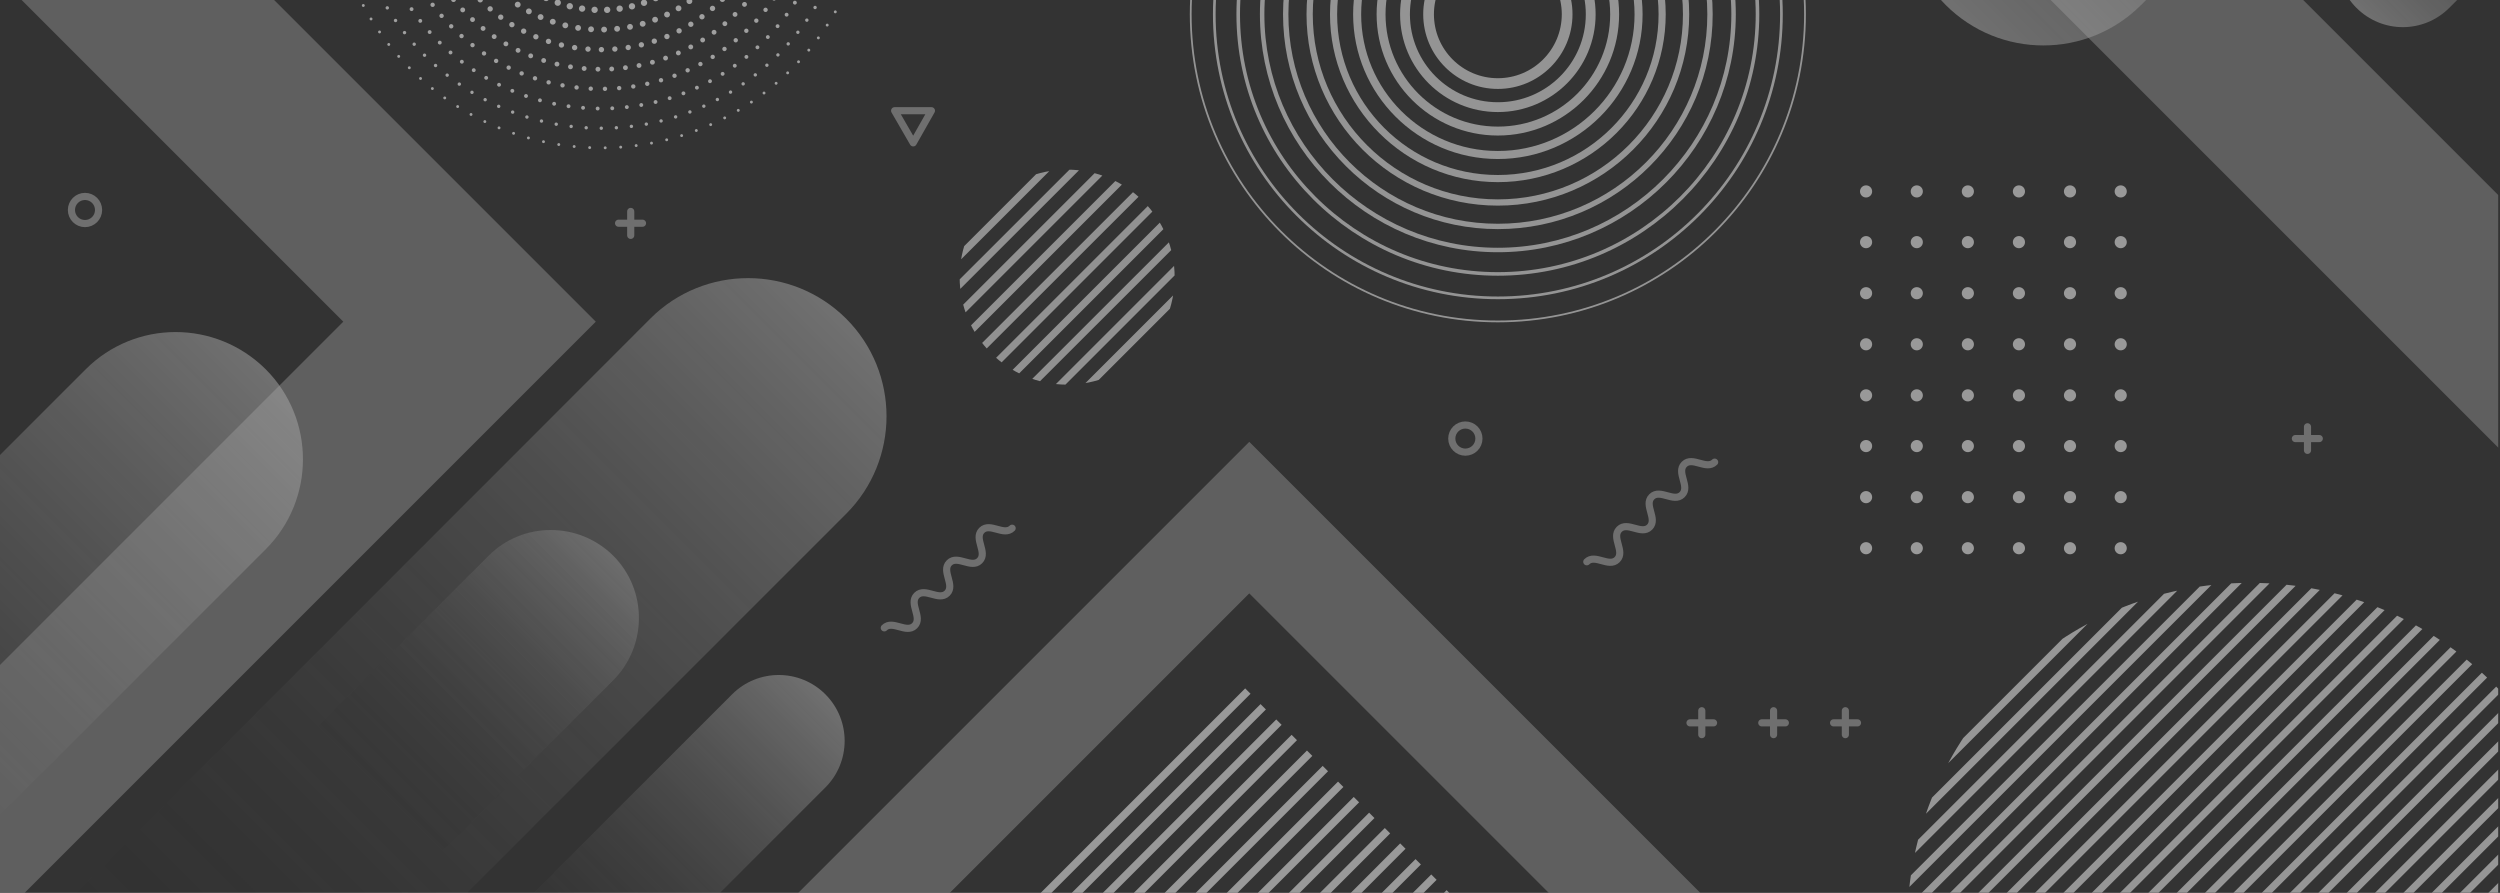 <?xml version="1.0" encoding="utf-8"?>
<!-- Generator: Adobe Illustrator 20.0.0, SVG Export Plug-In . SVG Version: 6.00 Build 0)  -->
<svg version="1.1" id="Layer_1" xmlns="http://www.w3.org/2000/svg" xmlns:xlink="http://www.w3.org/1999/xlink" x="0px" y="0px"
	 viewBox="0 0 700 250" style="enable-background:new 0 0 700 250;" xml:space="preserve">
<rect x="0" y="0" width="700" height="250" fill="#333333" stroke="none"/>
<style type="text/css">
	.st0{clip-path:url(#SVGID_2_);}
	.st1{opacity:0.5;}
	.st2{fill:#FFFFFF;}
	.st3{fill:none;stroke:#FFFFFF;stroke-width:2.122;stroke-miterlimit:10;}
	.st4{opacity:0.6;enable-background:new    ;}
	.st5{opacity:0.79;}
	.st6{fill:none;stroke:#FFFFFF;stroke-width:0.5;stroke-miterlimit:10;}
	.st7{fill:none;stroke:#FFFFFF;stroke-width:0.75;stroke-miterlimit:10;}
	.st8{fill:none;stroke:#FFFFFF;stroke-miterlimit:10;}
	.st9{fill:none;stroke:#FFFFFF;stroke-width:1.25;stroke-miterlimit:10;}
	.st10{fill:none;stroke:#FFFFFF;stroke-width:1.5;stroke-miterlimit:10;}
	.st11{fill:none;stroke:#FFFFFF;stroke-width:1.75;stroke-miterlimit:10;}
	.st12{fill:none;stroke:#FFFFFF;stroke-width:2;stroke-miterlimit:10;}
	.st13{fill:none;stroke:#FFFFFF;stroke-width:2.25;stroke-miterlimit:10;}
	.st14{fill:none;stroke:#FFFFFF;stroke-width:2.5;stroke-miterlimit:10;}
	.st15{fill:none;stroke:#FFFFFF;stroke-width:2.75;stroke-miterlimit:10;}
	.st16{fill:none;stroke:#FFFFFF;stroke-width:3;stroke-miterlimit:10;}
	.st17{opacity:0.89;}
	.st18{fill:none;stroke:#FFFFFF;stroke-width:0.813;stroke-linecap:round;stroke-linejoin:round;stroke-dasharray:0,4.35;}
	.st19{fill:none;stroke:#FFFFFF;stroke-width:0.949;stroke-linecap:round;stroke-linejoin:round;stroke-dasharray:0,4.227;}
	.st20{fill:none;stroke:#FFFFFF;stroke-width:1.086;stroke-linecap:round;stroke-linejoin:round;stroke-dasharray:0,4.091;}
	.st21{fill:none;stroke:#FFFFFF;stroke-width:1.222;stroke-linecap:round;stroke-linejoin:round;stroke-dasharray:0,3.982;}
	.st22{fill:none;stroke:#FFFFFF;stroke-width:1.359;stroke-linecap:round;stroke-linejoin:round;stroke-dasharray:0,3.86;}
	.st23{fill:none;stroke:#FFFFFF;stroke-width:1.496;stroke-linecap:round;stroke-linejoin:round;stroke-dasharray:0,3.765;}
	.st24{fill:none;stroke:#FFFFFF;stroke-width:1.632;stroke-linecap:round;stroke-linejoin:round;stroke-dasharray:0,3.653;}
	.st25{fill:none;stroke:#FFFFFF;stroke-width:1.769;stroke-linecap:round;stroke-linejoin:round;stroke-dasharray:0,3.516;}
	.st26{opacity:0.77;enable-background:new    ;}
	.st27{clip-path:url(#SVGID_4_);}
	.st28{opacity:0.81;enable-background:new    ;}
	.st29{clip-path:url(#SVGID_6_);}
	.st30{opacity:0.72;}
	.st31{opacity:0.5;fill:none;stroke:#FFFFFF;stroke-width:50;stroke-miterlimit:10;enable-background:new    ;}
	.st32{opacity:0.5;fill:none;stroke:#FFFFFF;stroke-width:30;stroke-miterlimit:10;enable-background:new    ;}
	.st33{opacity:0.5;fill:url(#SVGID_7_);enable-background:new    ;}
	.st34{opacity:0.5;fill:url(#SVGID_8_);enable-background:new    ;}
	.st35{opacity:0.5;fill:url(#SVGID_9_);enable-background:new    ;}
	.st36{opacity:0.5;fill:url(#SVGID_10_);enable-background:new    ;}
	.st37{opacity:0.5;fill:url(#SVGID_11_);enable-background:new    ;}
	.st38{opacity:0.5;fill:url(#SVGID_12_);enable-background:new    ;}
	.st39{opacity:0.49;}
	.st40{fill:none;stroke:#FFFFFF;stroke-width:2;stroke-linecap:round;stroke-linejoin:round;stroke-miterlimit:10;}
</style>
<g>
	<g>
		<defs>
			<rect id="SVGID_1_" y="-216.4" width="699.6" height="466.4"/>
		</defs>
		<clipPath id="SVGID_2_">
			<use xlink:href="#SVGID_1_"  style="overflow:visible;"/>
		</clipPath>
		<g class="st0">
			<g>
				<g class="st1">
					<circle class="st2" cx="593.8" cy="53.6" r="1.7"/>
					<circle class="st2" cx="593.8" cy="67.8" r="1.7"/>
					<circle class="st2" cx="593.8" cy="82.1" r="1.7"/>
					<circle class="st2" cx="593.8" cy="96.4" r="1.7"/>
					<circle class="st2" cx="593.8" cy="110.7" r="1.7"/>
					<circle class="st2" cx="593.8" cy="124.9" r="1.7"/>
					<circle class="st2" cx="593.8" cy="139.2" r="1.7"/>
					<circle class="st2" cx="593.8" cy="153.5" r="1.7"/>
					<circle class="st2" cx="579.6" cy="53.6" r="1.7"/>
					<circle class="st2" cx="579.6" cy="67.8" r="1.7"/>
					<circle class="st2" cx="579.6" cy="82.1" r="1.7"/>
					<circle class="st2" cx="579.6" cy="96.4" r="1.7"/>
					<circle class="st2" cx="579.6" cy="110.7" r="1.7"/>
					<circle class="st2" cx="579.6" cy="124.9" r="1.7"/>
					<circle class="st2" cx="579.6" cy="139.2" r="1.7"/>
					<circle class="st2" cx="579.6" cy="153.5" r="1.7"/>
					<circle class="st2" cx="565.3" cy="53.6" r="1.7"/>
					<circle class="st2" cx="565.3" cy="67.8" r="1.7"/>
					<circle class="st2" cx="565.3" cy="82.1" r="1.7"/>
					<circle class="st2" cx="565.3" cy="96.4" r="1.7"/>
					<circle class="st2" cx="565.3" cy="110.7" r="1.7"/>
					<circle class="st2" cx="565.3" cy="124.9" r="1.7"/>
					<circle class="st2" cx="565.3" cy="139.2" r="1.7"/>
					<circle class="st2" cx="565.3" cy="153.5" r="1.7"/>
					<circle class="st2" cx="551" cy="53.6" r="1.7"/>
					<circle class="st2" cx="551" cy="67.8" r="1.7"/>
					<circle class="st2" cx="551" cy="82.1" r="1.7"/>
					<circle class="st2" cx="551" cy="96.4" r="1.7"/>
					<circle class="st2" cx="551" cy="110.7" r="1.7"/>
					<circle class="st2" cx="551" cy="124.9" r="1.7"/>
					<circle class="st2" cx="551" cy="139.2" r="1.7"/>
					<circle class="st2" cx="551" cy="153.5" r="1.7"/>
					<circle class="st2" cx="536.7" cy="53.6" r="1.7"/>
					<circle class="st2" cx="536.7" cy="67.8" r="1.7"/>
					<circle class="st2" cx="536.7" cy="82.1" r="1.7"/>
					<circle class="st2" cx="536.7" cy="96.4" r="1.7"/>
					<circle class="st2" cx="536.7" cy="110.7" r="1.7"/>
					<circle class="st2" cx="536.7" cy="124.9" r="1.7"/>
					<circle class="st2" cx="536.7" cy="139.2" r="1.7"/>
					<circle class="st2" cx="536.7" cy="153.5" r="1.7"/>
					<circle class="st2" cx="522.5" cy="53.6" r="1.7"/>
					<circle class="st2" cx="522.5" cy="67.8" r="1.7"/>
					<circle class="st2" cx="522.5" cy="82.1" r="1.7"/>
					<circle class="st2" cx="522.5" cy="96.4" r="1.7"/>
					<circle class="st2" cx="522.5" cy="110.7" r="1.7"/>
					<circle class="st2" cx="522.5" cy="124.9" r="1.7"/>
					<circle class="st2" cx="522.5" cy="139.2" r="1.7"/>
					<circle class="st2" cx="522.5" cy="153.5" r="1.7"/>
				</g>
			</g>
			<g>
				<g class="st1">
					<line class="st3" x1="405.8" y1="250" x2="345.7" y2="310.1"/>
					<line class="st3" x1="401.5" y1="245.6" x2="341.3" y2="305.8"/>
					<line class="st3" x1="397.1" y1="241.3" x2="337" y2="301.4"/>
					<line class="st3" x1="392.8" y1="236.9" x2="332.7" y2="297.1"/>
					<line class="st3" x1="388.5" y1="232.6" x2="328.3" y2="292.8"/>
					<line class="st3" x1="384.1" y1="228.3" x2="324" y2="288.4"/>
					<line class="st3" x1="379.8" y1="223.9" x2="319.6" y2="284.1"/>
					<line class="st3" x1="375.4" y1="219.6" x2="315.3" y2="279.7"/>
					<line class="st3" x1="371.1" y1="215.2" x2="310.9" y2="275.4"/>
					<line class="st3" x1="366.7" y1="210.9" x2="306.6" y2="271"/>
					<line class="st3" x1="362.4" y1="206.5" x2="302.3" y2="266.7"/>
					<line class="st3" x1="358.1" y1="202.2" x2="297.9" y2="262.4"/>
					<line class="st3" x1="353.7" y1="197.9" x2="293.6" y2="258"/>
					<line class="st3" x1="349.4" y1="193.5" x2="289.2" y2="253.7"/>
				</g>
			</g>
			<g class="st4">
				<g class="st5">
					<circle class="st6" cx="419.4" cy="4" r="86"/>
					<circle class="st7" cx="419.4" cy="4" r="79.4"/>
					<circle class="st8" cx="419.4" cy="4" r="72.7"/>
					<circle class="st9" cx="419.4" cy="4" r="66"/>
					<circle class="st10" cx="419.4" cy="4" r="59.4"/>
					<circle class="st11" cx="419.4" cy="4" r="52.7"/>
					<circle class="st12" cx="419.4" cy="4" r="46"/>
					<circle class="st13" cx="419.4" cy="4" r="39.4"/>
					<circle class="st14" cx="419.4" cy="4" r="32.7"/>
					<circle class="st15" cx="419.4" cy="4" r="26"/>
					<circle class="st16" cx="419.4" cy="4" r="19.4"/>
				</g>
				<g class="st17">
					<g>
						<circle class="st18" cx="168.3" cy="-34.1" r="75.5"/>
					</g>
					<g>
						<circle class="st19" cx="168.3" cy="-34.1" r="70"/>
					</g>
					<g>
						<circle class="st20" cx="168.3" cy="-34.1" r="64.5"/>
					</g>
					<g>
						<circle class="st21" cx="168.3" cy="-34.1" r="59"/>
					</g>
					<g>
						<circle class="st22" cx="168.3" cy="-34.1" r="53.5"/>
					</g>
					<g>
						<circle class="st23" cx="168.3" cy="-34.1" r="48"/>
					</g>
					<g>
						<circle class="st24" cx="168.3" cy="-34.1" r="42.4"/>
					</g>
					<g>
						<circle class="st25" cx="168.3" cy="-34.1" r="36.9"/>
					</g>
				</g>
				<g>
					<g class="st26">
						<defs>
							<circle id="SVGID_3_" class="st26" cx="298.8" cy="77.6" r="30.1"/>
						</defs>
						<clipPath id="SVGID_4_">
							<use xlink:href="#SVGID_3_"  style="overflow:visible;"/>
						</clipPath>
						<g class="st27">
							<line class="st12" x1="255.4" y1="12.6" x2="125.3" y2="142.7"/>
							<line class="st12" x1="263.5" y1="12.6" x2="133.3" y2="142.7"/>
							<line class="st12" x1="271.5" y1="12.6" x2="141.4" y2="142.7"/>
							<line class="st12" x1="279.5" y1="12.6" x2="149.4" y2="142.7"/>
							<line class="st12" x1="287.6" y1="12.6" x2="157.4" y2="142.7"/>
							<line class="st12" x1="295.6" y1="12.6" x2="165.5" y2="142.7"/>
							<line class="st12" x1="303.6" y1="12.6" x2="173.5" y2="142.7"/>
							<line class="st12" x1="311.7" y1="12.6" x2="181.5" y2="142.7"/>
							<line class="st12" x1="319.7" y1="12.6" x2="189.6" y2="142.7"/>
							<line class="st12" x1="327.7" y1="12.6" x2="197.6" y2="142.7"/>
							<line class="st12" x1="335.8" y1="12.6" x2="205.6" y2="142.7"/>
							<line class="st12" x1="343.8" y1="12.6" x2="213.7" y2="142.7"/>
							<line class="st12" x1="351.8" y1="12.6" x2="221.7" y2="142.7"/>
							<line class="st12" x1="359.9" y1="12.6" x2="229.7" y2="142.7"/>
							<line class="st12" x1="367.9" y1="12.6" x2="237.8" y2="142.7"/>
							<line class="st12" x1="375.9" y1="12.6" x2="245.8" y2="142.7"/>
							<line class="st12" x1="384" y1="12.6" x2="253.8" y2="142.7"/>
							<line class="st12" x1="392" y1="12.6" x2="261.9" y2="142.7"/>
							<line class="st12" x1="400" y1="12.6" x2="269.9" y2="142.7"/>
							<line class="st12" x1="408.1" y1="12.6" x2="277.9" y2="142.7"/>
							<line class="st12" x1="416.1" y1="12.6" x2="286" y2="142.7"/>
							<line class="st12" x1="424.1" y1="12.6" x2="294" y2="142.7"/>
							<line class="st12" x1="432.2" y1="12.6" x2="302" y2="142.7"/>
							<line class="st12" x1="440.2" y1="12.6" x2="310" y2="142.7"/>
							<line class="st12" x1="448.2" y1="12.6" x2="318.1" y2="142.7"/>
							<line class="st12" x1="456.2" y1="12.6" x2="326.1" y2="142.7"/>
							<line class="st12" x1="464.3" y1="12.6" x2="334.1" y2="142.7"/>
							<line class="st12" x1="472.3" y1="12.6" x2="342.2" y2="142.7"/>
						</g>
					</g>
					<g>
						<g class="st28">
							<defs>
								<circle id="SVGID_5_" class="st28" cx="630.1" cy="259.3" r="96.1"/>
							</defs>
							<clipPath id="SVGID_6_">
								<use xlink:href="#SVGID_5_"  style="overflow:visible;"/>
							</clipPath>
							<g class="st29">
								<line class="st12" x1="614.5" y1="103.6" x2="305.7" y2="412.4"/>
								<line class="st12" x1="622.5" y1="103.6" x2="313.6" y2="412.4"/>
								<line class="st12" x1="630.4" y1="103.6" x2="321.5" y2="412.4"/>
								<line class="st12" x1="638.3" y1="103.6" x2="329.5" y2="412.4"/>
								<line class="st12" x1="646.3" y1="103.6" x2="337.4" y2="412.4"/>
								<line class="st12" x1="654.2" y1="103.6" x2="345.3" y2="412.4"/>
								<line class="st12" x1="662.1" y1="103.6" x2="353.3" y2="412.4"/>
								<line class="st12" x1="670" y1="103.6" x2="361.2" y2="412.4"/>
								<line class="st12" x1="678" y1="103.6" x2="369.1" y2="412.4"/>
								<line class="st12" x1="685.9" y1="103.6" x2="377.1" y2="412.4"/>
								<line class="st12" x1="693.8" y1="103.6" x2="385" y2="412.4"/>
								<line class="st12" x1="701.8" y1="103.6" x2="392.9" y2="412.4"/>
								<line class="st12" x1="709.7" y1="103.6" x2="400.9" y2="412.4"/>
								<line class="st12" x1="717.6" y1="103.6" x2="408.8" y2="412.4"/>
								<line class="st12" x1="725.6" y1="103.6" x2="416.7" y2="412.4"/>
								<line class="st12" x1="733.5" y1="103.6" x2="424.7" y2="412.4"/>
								<line class="st12" x1="741.4" y1="103.6" x2="432.6" y2="412.4"/>
								<line class="st12" x1="749.4" y1="103.6" x2="440.5" y2="412.4"/>
								<line class="st12" x1="757.3" y1="103.6" x2="448.5" y2="412.4"/>
								<line class="st12" x1="765.2" y1="103.6" x2="456.4" y2="412.4"/>
								<line class="st12" x1="773.2" y1="103.6" x2="464.3" y2="412.4"/>
								<line class="st12" x1="781.1" y1="103.6" x2="472.3" y2="412.4"/>
								<line class="st12" x1="789" y1="103.6" x2="480.2" y2="412.4"/>
								<line class="st12" x1="797" y1="103.6" x2="488.1" y2="412.4"/>
								<line class="st12" x1="804.9" y1="103.6" x2="496.1" y2="412.4"/>
								<line class="st12" x1="812.8" y1="103.6" x2="504" y2="412.4"/>
								<line class="st12" x1="820.8" y1="103.6" x2="511.9" y2="412.4"/>
								<line class="st12" x1="828.7" y1="103.6" x2="519.9" y2="412.4"/>
								<line class="st12" x1="836.6" y1="103.6" x2="527.8" y2="412.4"/>
								<line class="st12" x1="844.6" y1="103.6" x2="535.7" y2="412.4"/>
								<line class="st12" x1="852.5" y1="103.6" x2="543.7" y2="412.4"/>
								<line class="st12" x1="860.4" y1="103.6" x2="551.6" y2="412.4"/>
								<line class="st12" x1="868.4" y1="103.6" x2="559.5" y2="412.4"/>
								<line class="st12" x1="876.3" y1="103.6" x2="567.4" y2="412.4"/>
								<line class="st12" x1="884.2" y1="103.6" x2="575.4" y2="412.4"/>
								<line class="st12" x1="892.2" y1="103.6" x2="583.3" y2="412.4"/>
								<line class="st12" x1="900.1" y1="103.6" x2="591.2" y2="412.4"/>
								<line class="st12" x1="908" y1="103.6" x2="599.2" y2="412.4"/>
								<line class="st12" x1="916" y1="103.6" x2="607.1" y2="412.4"/>
								<line class="st12" x1="923.9" y1="103.6" x2="615" y2="412.4"/>
								<line class="st12" x1="931.8" y1="103.6" x2="623" y2="412.4"/>
								<line class="st12" x1="939.8" y1="103.6" x2="630.9" y2="412.4"/>
							</g>
						</g>
					</g>
					<g>
						<g class="st30">
							
								<rect x="-118.5" y="-13.5" transform="matrix(0.707 -0.707 0.707 0.707 -68.044 15.833)" class="st31" width="207.1" height="207.1"/>
							
								<rect x="596.1" y="-160" transform="matrix(0.707 -0.707 0.707 0.707 244.829 478.185)" class="st31" width="207.1" height="207.1"/>
							
								<rect x="246.3" y="187.8" transform="matrix(0.707 -0.707 0.707 0.707 -103.532 332.708)" class="st32" width="207.1" height="207.1"/>
						</g>
						<g>
							
								<linearGradient id="SVGID_7_" gradientUnits="userSpaceOnUse" x1="2301.965" y1="1057.172" x2="2301.965" y2="1344.284" gradientTransform="matrix(-0.478 -0.478 -0.715 0.715 1930.58 446.979)">
								<stop  offset="0" style="stop-color:#FFFFFF"/>
								<stop  offset="1" style="stop-color:#000000;stop-opacity:0"/>
							</linearGradient>
							<path class="st33" d="M74.4,103.4L74.4,103.4c13.9,13.9,13.9,36.5,0,50.4l-155,155c-13.9,13.9-36.5,13.9-50.4,0l0,0
								c-13.9-13.9-13.9-36.5,0-50.4l155-155C37.9,89.5,60.4,89.5,74.4,103.4z"/>
							
								<linearGradient id="SVGID_8_" gradientUnits="userSpaceOnUse" x1="1713.925" y1="883.032" x2="1713.925" y2="1093.822" gradientTransform="matrix(-0.707 -0.707 -1.018 1.018 2347.365 402.518)">
								<stop  offset="0" style="stop-color:#FFFFFF"/>
								<stop  offset="1" style="stop-color:#000000;stop-opacity:0"/>
							</linearGradient>
							<path class="st34" d="M236.9,89.2L236.9,89.2c15.1,15.1,15.1,39.6,0,54.7L77.1,303.7c-15.1,15.1-39.6,15.1-54.7,0l0,0
								c-15.1-15.1-15.1-39.6,0-54.7L182.1,89.2C197.2,74.1,221.7,74.1,236.9,89.2z"/>
							
								<linearGradient id="SVGID_9_" gradientUnits="userSpaceOnUse" x1="1643.603" y1="1016.348" x2="1643.603" y2="1155.65" gradientTransform="matrix(-0.707 -0.707 -0.707 0.707 2111.951 637.932)">
								<stop  offset="0" style="stop-color:#FFFFFF"/>
								<stop  offset="1" style="stop-color:#000000;stop-opacity:0"/>
							</linearGradient>
							<path class="st35" d="M231.1,194.4L231.1,194.4c7.2,7.2,7.2,18.9,0,26.1l-72.4,72.4c-7.2,7.2-18.9,7.2-26.1,0l0,0
								c-7.2-7.2-7.2-18.9,0-26.1l72.4-72.4C212.2,187.2,223.9,187.2,231.1,194.4z"/>
							
								<linearGradient id="SVGID_10_" gradientUnits="userSpaceOnUse" x1="183.543" y1="108.243" x2="103.111" y2="27.811" gradientTransform="matrix(1 0 0 -1 0 252)">
								<stop  offset="0" style="stop-color:#FFFFFF"/>
								<stop  offset="1" style="stop-color:#000000;stop-opacity:0"/>
							</linearGradient>
							<path class="st36" d="M171.7,155.6L171.7,155.6c9.6,9.6,9.6,25.2,0,34.9L27.8,334.4c-9.6,9.6-25.2,9.6-34.9,0l0,0
								c-9.6-9.6-9.6-25.2,0-34.9l143.9-143.9C146.4,146,162,146,171.7,155.6z"/>
							
								<linearGradient id="SVGID_11_" gradientUnits="userSpaceOnUse" x1="350.5" y1="-256.493" x2="350.5" y2="-45.703" gradientTransform="matrix(0.707 0.707 1.018 -1.018 557.968 -507.446)">
								<stop  offset="0" style="stop-color:#FFFFFF"/>
								<stop  offset="1" style="stop-color:#000000;stop-opacity:0"/>
							</linearGradient>
							<path class="st37" d="M544.8,1.4L544.8,1.4c-15.1-15.1-15.1-39.6,0-54.7l159.8-159.8c15.1-15.1,39.6-15.1,54.7,0l0,0
								c15.1,15.1,15.1,39.6,0,54.7L599.5,1.4C584.4,16.5,559.9,16.5,544.8,1.4z"/>
							
								<linearGradient id="SVGID_12_" gradientUnits="userSpaceOnUse" x1="432.384" y1="-621.299" x2="432.384" y2="-481.998" gradientTransform="matrix(0.707 0.707 0.707 -0.707 793.382 -742.86)">
								<stop  offset="0" style="stop-color:#FFFFFF"/>
								<stop  offset="1" style="stop-color:#000000;stop-opacity:0"/>
							</linearGradient>
							<path class="st38" d="M659.8,2.2L659.8,2.2c-7.2-7.2-7.2-18.9,0-26.1l72.4-72.4c7.2-7.2,18.9-7.2,26.1,0l0,0
								c7.2,7.2,7.2,18.9,0,26.1L685.8,2.2C678.6,9.4,667,9.4,659.8,2.2z"/>
						</g>
					</g>
					<g class="st39">
						<circle class="st40" cx="410.3" cy="122.8" r="3.8"/>
						<circle class="st40" cx="23.8" cy="58.8" r="3.8"/>
						<g>
							<line class="st40" x1="646.1" y1="119.5" x2="646.1" y2="126.1"/>
							<line class="st40" x1="649.4" y1="122.8" x2="642.7" y2="122.8"/>
						</g>
						<g>
							<line class="st40" x1="176.6" y1="59.2" x2="176.6" y2="65.9"/>
							<line class="st40" x1="179.9" y1="62.5" x2="173.2" y2="62.5"/>
						</g>
						<g>
							<g>
								<line class="st40" x1="516.7" y1="199" x2="516.7" y2="205.7"/>
								<line class="st40" x1="520.1" y1="202.4" x2="513.4" y2="202.4"/>
							</g>
							<g>
								<line class="st40" x1="496.6" y1="199" x2="496.6" y2="205.7"/>
								<line class="st40" x1="499.9" y1="202.4" x2="493.3" y2="202.4"/>
							</g>
							<g>
								<line class="st40" x1="476.5" y1="199" x2="476.5" y2="205.7"/>
								<line class="st40" x1="479.8" y1="202.4" x2="473.2" y2="202.4"/>
							</g>
						</g>
						<polygon class="st40" points="255.7,40 260.8,31 250.5,31 						"/>
						<path class="st40" d="M247.6,175.8c2.3-2.3,6.2,1.7,8.5-0.6c2.3-2.3-1.7-6.2,0.6-8.5c2.3-2.3,6.2,1.7,8.5-0.6
							s-1.7-6.2,0.6-8.5c2.3-2.3,6.2,1.7,8.5-0.6s-1.7-6.2,0.6-8.5c2.3-2.3,6.2,1.7,8.5-0.6"/>
						<path class="st40" d="M444.3,157.3c2.3-2.3,6.2,1.7,8.5-0.6s-1.7-6.2,0.6-8.5c2.3-2.3,6.2,1.7,8.5-0.6s-1.7-6.2,0.6-8.5
							c2.3-2.3,6.2,1.7,8.5-0.6s-1.7-6.2,0.6-8.5c2.3-2.3,6.2,1.7,8.5-0.6"/>
					</g>
				</g>
			</g>
		</g>
	</g>
</g>
</svg>

